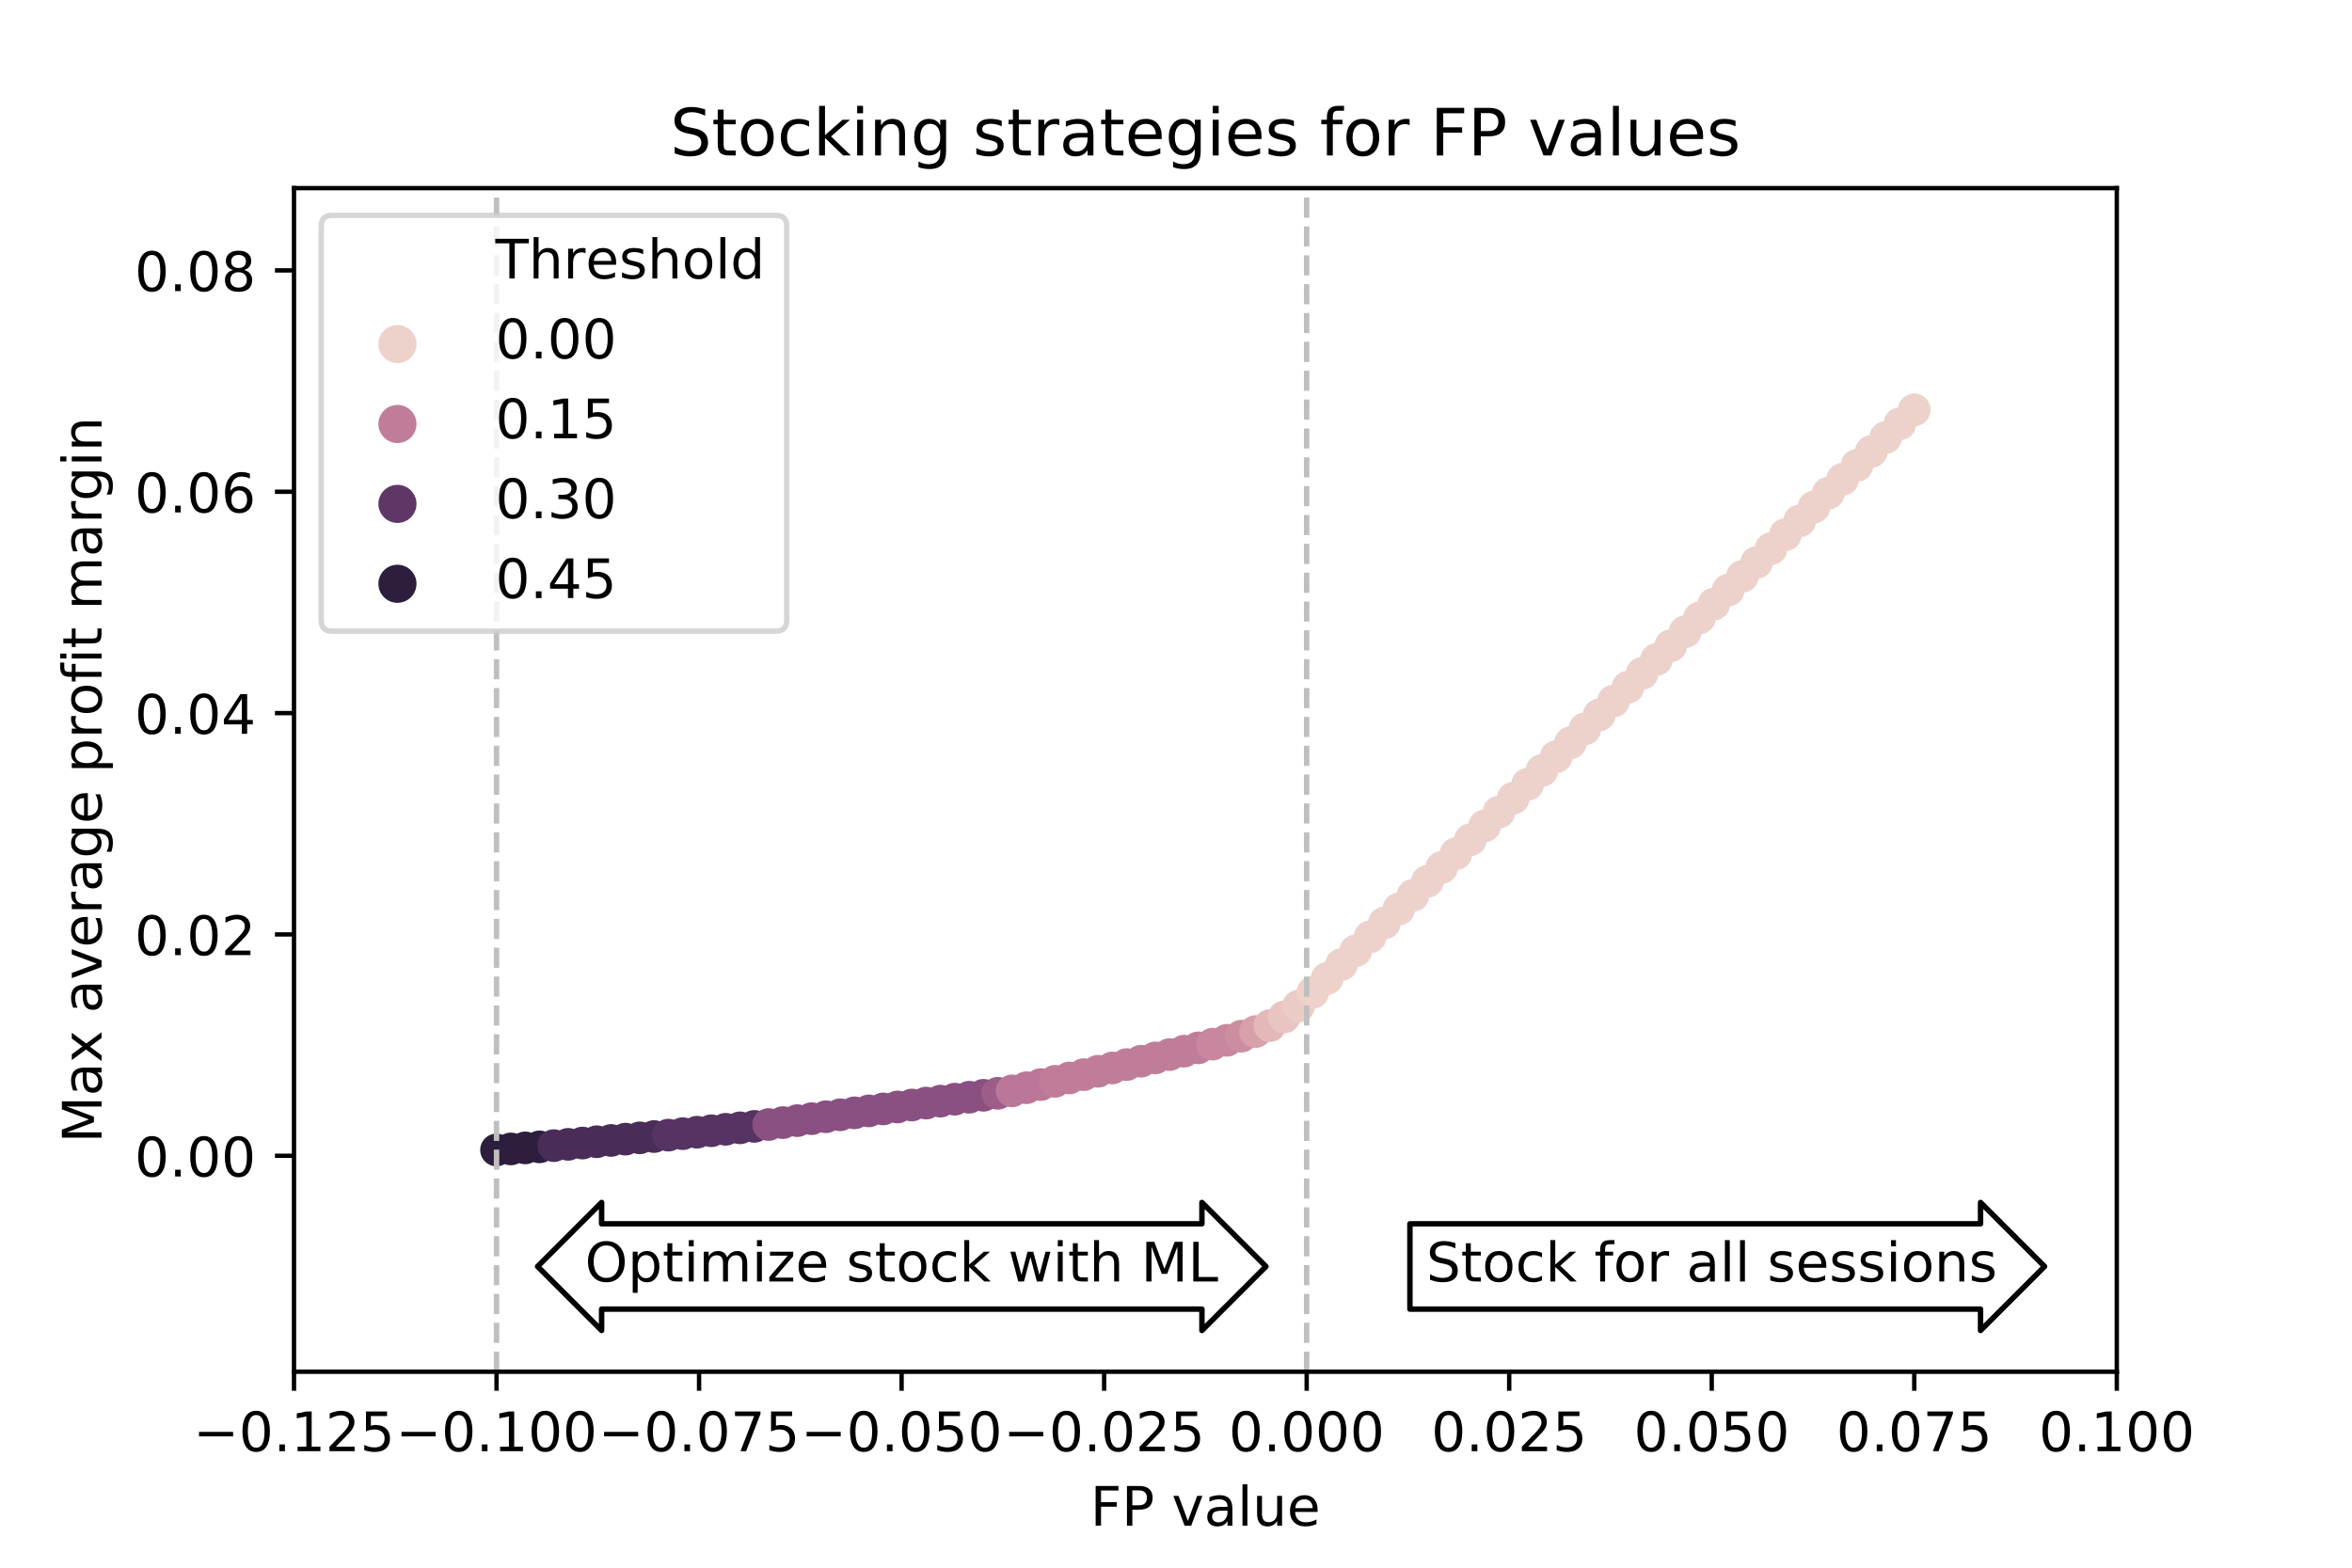 <?xml version="1.0" encoding="utf-8" standalone="no"?>
<!DOCTYPE svg PUBLIC "-//W3C//DTD SVG 1.1//EN"
  "http://www.w3.org/Graphics/SVG/1.1/DTD/svg11.dtd">
<!-- Created with matplotlib (https://matplotlib.org/) -->
<svg height="288pt" version="1.1" viewBox="0 0 432 288" width="432pt" xmlns="http://www.w3.org/2000/svg" xmlns:xlink="http://www.w3.org/1999/xlink">
 <defs>
  <style type="text/css">
*{stroke-linecap:butt;stroke-linejoin:round;}
  </style>
 </defs>
 <g id="figure_1">
  <g id="patch_1">
   <path d="M 0 288 
L 432 288 
L 432 0 
L 0 0 
z
" style="fill:#ffffff;"/>
  </g>
  <g id="axes_1">
   <g id="patch_2">
    <path d="M 54 252 
L 388.8 252 
L 388.8 34.56 
L 54 34.56 
z
" style="fill:#ffffff;"/>
   </g>
   <g id="PathCollection_1">
    <defs>
     <path d="M 0 3 
C 0.796 3 1.559 2.684 2.121 2.121 
C 2.684 1.559 3 0.796 3 0 
C 3 -0.796 2.684 -1.559 2.121 -2.121 
C 1.559 -2.684 0.796 -3 0 -3 
C -0.796 -3 -1.559 -2.684 -2.121 -2.121 
C -2.684 -1.559 -3 -0.796 -3 0 
C -3 0.796 -2.684 1.559 -2.121 2.121 
C -1.559 2.684 -0.796 3 0 3 
z
" id="C0_0_2d3b2d92b0"/>
    </defs>
    <g clip-path="url(#pfcf3cd045a)">
     <use style="fill:#2d1e3e;" x="91.2" xlink:href="#C0_0_2d3b2d92b0" y="211.259"/>
    </g>
    <g clip-path="url(#pfcf3cd045a)">
     <use style="fill:#2d1e3e;" x="93.83" xlink:href="#C0_0_2d3b2d92b0" y="211.07"/>
    </g>
    <g clip-path="url(#pfcf3cd045a)">
     <use style="fill:#2d1e3e;" x="96.461" xlink:href="#C0_0_2d3b2d92b0" y="210.88"/>
    </g>
    <g clip-path="url(#pfcf3cd045a)">
     <use style="fill:#2d1e3e;" x="99.091" xlink:href="#C0_0_2d3b2d92b0" y="210.691"/>
    </g>
    <g clip-path="url(#pfcf3cd045a)">
     <use style="fill:#492d58;" x="101.721" xlink:href="#C0_0_2d3b2d92b0" y="210.468"/>
    </g>
    <g clip-path="url(#pfcf3cd045a)">
     <use style="fill:#492d58;" x="104.352" xlink:href="#C0_0_2d3b2d92b0" y="210.229"/>
    </g>
    <g clip-path="url(#pfcf3cd045a)">
     <use style="fill:#492d58;" x="106.982" xlink:href="#C0_0_2d3b2d92b0" y="209.99"/>
    </g>
    <g clip-path="url(#pfcf3cd045a)">
     <use style="fill:#492d58;" x="109.612" xlink:href="#C0_0_2d3b2d92b0" y="209.751"/>
    </g>
    <g clip-path="url(#pfcf3cd045a)">
     <use style="fill:#492d58;" x="112.242" xlink:href="#C0_0_2d3b2d92b0" y="209.512"/>
    </g>
    <g clip-path="url(#pfcf3cd045a)">
     <use style="fill:#492d58;" x="114.873" xlink:href="#C0_0_2d3b2d92b0" y="209.273"/>
    </g>
    <g clip-path="url(#pfcf3cd045a)">
     <use style="fill:#492d58;" x="117.503" xlink:href="#C0_0_2d3b2d92b0" y="209.034"/>
    </g>
    <g clip-path="url(#pfcf3cd045a)">
     <use style="fill:#492d58;" x="120.133" xlink:href="#C0_0_2d3b2d92b0" y="208.795"/>
    </g>
    <g clip-path="url(#pfcf3cd045a)">
     <use style="fill:#563362;" x="122.764" xlink:href="#C0_0_2d3b2d92b0" y="208.536"/>
    </g>
    <g clip-path="url(#pfcf3cd045a)">
     <use style="fill:#563362;" x="125.394" xlink:href="#C0_0_2d3b2d92b0" y="208.268"/>
    </g>
    <g clip-path="url(#pfcf3cd045a)">
     <use style="fill:#563362;" x="128.024" xlink:href="#C0_0_2d3b2d92b0" y="208"/>
    </g>
    <g clip-path="url(#pfcf3cd045a)">
     <use style="fill:#563362;" x="130.655" xlink:href="#C0_0_2d3b2d92b0" y="207.732"/>
    </g>
    <g clip-path="url(#pfcf3cd045a)">
     <use style="fill:#563362;" x="133.285" xlink:href="#C0_0_2d3b2d92b0" y="207.463"/>
    </g>
    <g clip-path="url(#pfcf3cd045a)">
     <use style="fill:#563362;" x="135.915" xlink:href="#C0_0_2d3b2d92b0" y="207.195"/>
    </g>
    <g clip-path="url(#pfcf3cd045a)">
     <use style="fill:#563362;" x="138.545" xlink:href="#C0_0_2d3b2d92b0" y="206.927"/>
    </g>
    <g clip-path="url(#pfcf3cd045a)">
     <use style="fill:#8a5081;" x="141.176" xlink:href="#C0_0_2d3b2d92b0" y="206.591"/>
    </g>
    <g clip-path="url(#pfcf3cd045a)">
     <use style="fill:#8a5081;" x="143.806" xlink:href="#C0_0_2d3b2d92b0" y="206.232"/>
    </g>
    <g clip-path="url(#pfcf3cd045a)">
     <use style="fill:#8a5081;" x="146.436" xlink:href="#C0_0_2d3b2d92b0" y="205.874"/>
    </g>
    <g clip-path="url(#pfcf3cd045a)">
     <use style="fill:#8a5081;" x="149.067" xlink:href="#C0_0_2d3b2d92b0" y="205.515"/>
    </g>
    <g clip-path="url(#pfcf3cd045a)">
     <use style="fill:#8a5081;" x="151.697" xlink:href="#C0_0_2d3b2d92b0" y="205.157"/>
    </g>
    <g clip-path="url(#pfcf3cd045a)">
     <use style="fill:#8a5081;" x="154.327" xlink:href="#C0_0_2d3b2d92b0" y="204.798"/>
    </g>
    <g clip-path="url(#pfcf3cd045a)">
     <use style="fill:#8a5081;" x="156.958" xlink:href="#C0_0_2d3b2d92b0" y="204.44"/>
    </g>
    <g clip-path="url(#pfcf3cd045a)">
     <use style="fill:#8a5081;" x="159.588" xlink:href="#C0_0_2d3b2d92b0" y="204.081"/>
    </g>
    <g clip-path="url(#pfcf3cd045a)">
     <use style="fill:#8a5081;" x="162.218" xlink:href="#C0_0_2d3b2d92b0" y="203.723"/>
    </g>
    <g clip-path="url(#pfcf3cd045a)">
     <use style="fill:#8a5081;" x="164.848" xlink:href="#C0_0_2d3b2d92b0" y="203.364"/>
    </g>
    <g clip-path="url(#pfcf3cd045a)">
     <use style="fill:#8a5081;" x="167.479" xlink:href="#C0_0_2d3b2d92b0" y="203.006"/>
    </g>
    <g clip-path="url(#pfcf3cd045a)">
     <use style="fill:#8a5081;" x="170.109" xlink:href="#C0_0_2d3b2d92b0" y="202.647"/>
    </g>
    <g clip-path="url(#pfcf3cd045a)">
     <use style="fill:#8a5081;" x="172.739" xlink:href="#C0_0_2d3b2d92b0" y="202.289"/>
    </g>
    <g clip-path="url(#pfcf3cd045a)">
     <use style="fill:#8a5081;" x="175.37" xlink:href="#C0_0_2d3b2d92b0" y="201.93"/>
    </g>
    <g clip-path="url(#pfcf3cd045a)">
     <use style="fill:#8a5081;" x="178" xlink:href="#C0_0_2d3b2d92b0" y="201.572"/>
    </g>
    <g clip-path="url(#pfcf3cd045a)">
     <use style="fill:#8a5081;" x="180.63" xlink:href="#C0_0_2d3b2d92b0" y="201.213"/>
    </g>
    <g clip-path="url(#pfcf3cd045a)">
     <use style="fill:#9d5d89;" x="183.261" xlink:href="#C0_0_2d3b2d92b0" y="200.848"/>
    </g>
    <g clip-path="url(#pfcf3cd045a)">
     <use style="fill:#bb7797;" x="185.891" xlink:href="#C0_0_2d3b2d92b0" y="200.406"/>
    </g>
    <g clip-path="url(#pfcf3cd045a)">
     <use style="fill:#bb7797;" x="188.521" xlink:href="#C0_0_2d3b2d92b0" y="199.827"/>
    </g>
    <g clip-path="url(#pfcf3cd045a)">
     <use style="fill:#bb7797;" x="191.152" xlink:href="#C0_0_2d3b2d92b0" y="199.249"/>
    </g>
    <g clip-path="url(#pfcf3cd045a)">
     <use style="fill:#c07d99;" x="193.782" xlink:href="#C0_0_2d3b2d92b0" y="198.651"/>
    </g>
    <g clip-path="url(#pfcf3cd045a)">
     <use style="fill:#c07d99;" x="196.412" xlink:href="#C0_0_2d3b2d92b0" y="198.036"/>
    </g>
    <g clip-path="url(#pfcf3cd045a)">
     <use style="fill:#c07d99;" x="199.042" xlink:href="#C0_0_2d3b2d92b0" y="197.421"/>
    </g>
    <g clip-path="url(#pfcf3cd045a)">
     <use style="fill:#c07d99;" x="201.673" xlink:href="#C0_0_2d3b2d92b0" y="196.806"/>
    </g>
    <g clip-path="url(#pfcf3cd045a)">
     <use style="fill:#c07d99;" x="204.303" xlink:href="#C0_0_2d3b2d92b0" y="196.191"/>
    </g>
    <g clip-path="url(#pfcf3cd045a)">
     <use style="fill:#c07d99;" x="206.933" xlink:href="#C0_0_2d3b2d92b0" y="195.576"/>
    </g>
    <g clip-path="url(#pfcf3cd045a)">
     <use style="fill:#c07d99;" x="209.564" xlink:href="#C0_0_2d3b2d92b0" y="194.961"/>
    </g>
    <g clip-path="url(#pfcf3cd045a)">
     <use style="fill:#c07d99;" x="212.194" xlink:href="#C0_0_2d3b2d92b0" y="194.346"/>
    </g>
    <g clip-path="url(#pfcf3cd045a)">
     <use style="fill:#c07d99;" x="214.824" xlink:href="#C0_0_2d3b2d92b0" y="193.731"/>
    </g>
    <g clip-path="url(#pfcf3cd045a)">
     <use style="fill:#c07d99;" x="217.455" xlink:href="#C0_0_2d3b2d92b0" y="193.116"/>
    </g>
    <g clip-path="url(#pfcf3cd045a)">
     <use style="fill:#c07d99;" x="220.085" xlink:href="#C0_0_2d3b2d92b0" y="192.5"/>
    </g>
    <g clip-path="url(#pfcf3cd045a)">
     <use style="fill:#c8879e;" x="222.715" xlink:href="#C0_0_2d3b2d92b0" y="191.82"/>
    </g>
    <g clip-path="url(#pfcf3cd045a)">
     <use style="fill:#c8879e;" x="225.345" xlink:href="#C0_0_2d3b2d92b0" y="191.114"/>
    </g>
    <g clip-path="url(#pfcf3cd045a)">
     <use style="fill:#cc8da1;" x="227.976" xlink:href="#C0_0_2d3b2d92b0" y="190.366"/>
    </g>
    <g clip-path="url(#pfcf3cd045a)">
     <use style="fill:#d8a0aa;" x="230.606" xlink:href="#C0_0_2d3b2d92b0" y="189.514"/>
    </g>
    <g clip-path="url(#pfcf3cd045a)">
     <use style="fill:#e4b8b8;" x="233.236" xlink:href="#C0_0_2d3b2d92b0" y="188.421"/>
    </g>
    <g clip-path="url(#pfcf3cd045a)">
     <use style="fill:#e9c4c1;" x="235.867" xlink:href="#C0_0_2d3b2d92b0" y="186.831"/>
    </g>
    <g clip-path="url(#pfcf3cd045a)">
     <use style="fill:#ebcbc6;" x="238.497" xlink:href="#C0_0_2d3b2d92b0" y="184.838"/>
    </g>
    <g clip-path="url(#pfcf3cd045a)">
     <use style="fill:#edd1cb;" x="241.127" xlink:href="#C0_0_2d3b2d92b0" y="182.3"/>
    </g>
    <g clip-path="url(#pfcf3cd045a)">
     <use style="fill:#edd1cb;" x="243.758" xlink:href="#C0_0_2d3b2d92b0" y="179.752"/>
    </g>
    <g clip-path="url(#pfcf3cd045a)">
     <use style="fill:#edd1cb;" x="246.388" xlink:href="#C0_0_2d3b2d92b0" y="177.205"/>
    </g>
    <g clip-path="url(#pfcf3cd045a)">
     <use style="fill:#edd1cb;" x="249.018" xlink:href="#C0_0_2d3b2d92b0" y="174.657"/>
    </g>
    <g clip-path="url(#pfcf3cd045a)">
     <use style="fill:#edd1cb;" x="251.648" xlink:href="#C0_0_2d3b2d92b0" y="172.109"/>
    </g>
    <g clip-path="url(#pfcf3cd045a)">
     <use style="fill:#edd1cb;" x="254.279" xlink:href="#C0_0_2d3b2d92b0" y="169.562"/>
    </g>
    <g clip-path="url(#pfcf3cd045a)">
     <use style="fill:#edd1cb;" x="256.909" xlink:href="#C0_0_2d3b2d92b0" y="167.014"/>
    </g>
    <g clip-path="url(#pfcf3cd045a)">
     <use style="fill:#edd1cb;" x="259.539" xlink:href="#C0_0_2d3b2d92b0" y="164.467"/>
    </g>
    <g clip-path="url(#pfcf3cd045a)">
     <use style="fill:#edd1cb;" x="262.17" xlink:href="#C0_0_2d3b2d92b0" y="161.919"/>
    </g>
    <g clip-path="url(#pfcf3cd045a)">
     <use style="fill:#edd1cb;" x="264.8" xlink:href="#C0_0_2d3b2d92b0" y="159.371"/>
    </g>
    <g clip-path="url(#pfcf3cd045a)">
     <use style="fill:#edd1cb;" x="267.43" xlink:href="#C0_0_2d3b2d92b0" y="156.824"/>
    </g>
    <g clip-path="url(#pfcf3cd045a)">
     <use style="fill:#edd1cb;" x="270.061" xlink:href="#C0_0_2d3b2d92b0" y="154.276"/>
    </g>
    <g clip-path="url(#pfcf3cd045a)">
     <use style="fill:#edd1cb;" x="272.691" xlink:href="#C0_0_2d3b2d92b0" y="151.729"/>
    </g>
    <g clip-path="url(#pfcf3cd045a)">
     <use style="fill:#edd1cb;" x="275.321" xlink:href="#C0_0_2d3b2d92b0" y="149.181"/>
    </g>
    <g clip-path="url(#pfcf3cd045a)">
     <use style="fill:#edd1cb;" x="277.952" xlink:href="#C0_0_2d3b2d92b0" y="146.633"/>
    </g>
    <g clip-path="url(#pfcf3cd045a)">
     <use style="fill:#edd1cb;" x="280.582" xlink:href="#C0_0_2d3b2d92b0" y="144.086"/>
    </g>
    <g clip-path="url(#pfcf3cd045a)">
     <use style="fill:#edd1cb;" x="283.212" xlink:href="#C0_0_2d3b2d92b0" y="141.538"/>
    </g>
    <g clip-path="url(#pfcf3cd045a)">
     <use style="fill:#edd1cb;" x="285.842" xlink:href="#C0_0_2d3b2d92b0" y="138.991"/>
    </g>
    <g clip-path="url(#pfcf3cd045a)">
     <use style="fill:#edd1cb;" x="288.473" xlink:href="#C0_0_2d3b2d92b0" y="136.443"/>
    </g>
    <g clip-path="url(#pfcf3cd045a)">
     <use style="fill:#edd1cb;" x="291.103" xlink:href="#C0_0_2d3b2d92b0" y="133.895"/>
    </g>
    <g clip-path="url(#pfcf3cd045a)">
     <use style="fill:#edd1cb;" x="293.733" xlink:href="#C0_0_2d3b2d92b0" y="131.348"/>
    </g>
    <g clip-path="url(#pfcf3cd045a)">
     <use style="fill:#edd1cb;" x="296.364" xlink:href="#C0_0_2d3b2d92b0" y="128.8"/>
    </g>
    <g clip-path="url(#pfcf3cd045a)">
     <use style="fill:#edd1cb;" x="298.994" xlink:href="#C0_0_2d3b2d92b0" y="126.253"/>
    </g>
    <g clip-path="url(#pfcf3cd045a)">
     <use style="fill:#edd1cb;" x="301.624" xlink:href="#C0_0_2d3b2d92b0" y="123.705"/>
    </g>
    <g clip-path="url(#pfcf3cd045a)">
     <use style="fill:#edd1cb;" x="304.255" xlink:href="#C0_0_2d3b2d92b0" y="121.157"/>
    </g>
    <g clip-path="url(#pfcf3cd045a)">
     <use style="fill:#edd1cb;" x="306.885" xlink:href="#C0_0_2d3b2d92b0" y="118.61"/>
    </g>
    <g clip-path="url(#pfcf3cd045a)">
     <use style="fill:#edd1cb;" x="309.515" xlink:href="#C0_0_2d3b2d92b0" y="116.062"/>
    </g>
    <g clip-path="url(#pfcf3cd045a)">
     <use style="fill:#edd1cb;" x="312.145" xlink:href="#C0_0_2d3b2d92b0" y="113.515"/>
    </g>
    <g clip-path="url(#pfcf3cd045a)">
     <use style="fill:#edd1cb;" x="314.776" xlink:href="#C0_0_2d3b2d92b0" y="110.967"/>
    </g>
    <g clip-path="url(#pfcf3cd045a)">
     <use style="fill:#edd1cb;" x="317.406" xlink:href="#C0_0_2d3b2d92b0" y="108.419"/>
    </g>
    <g clip-path="url(#pfcf3cd045a)">
     <use style="fill:#edd1cb;" x="320.036" xlink:href="#C0_0_2d3b2d92b0" y="105.872"/>
    </g>
    <g clip-path="url(#pfcf3cd045a)">
     <use style="fill:#edd1cb;" x="322.667" xlink:href="#C0_0_2d3b2d92b0" y="103.324"/>
    </g>
    <g clip-path="url(#pfcf3cd045a)">
     <use style="fill:#edd1cb;" x="325.297" xlink:href="#C0_0_2d3b2d92b0" y="100.777"/>
    </g>
    <g clip-path="url(#pfcf3cd045a)">
     <use style="fill:#edd1cb;" x="327.927" xlink:href="#C0_0_2d3b2d92b0" y="98.229"/>
    </g>
    <g clip-path="url(#pfcf3cd045a)">
     <use style="fill:#edd1cb;" x="330.558" xlink:href="#C0_0_2d3b2d92b0" y="95.681"/>
    </g>
    <g clip-path="url(#pfcf3cd045a)">
     <use style="fill:#edd1cb;" x="333.188" xlink:href="#C0_0_2d3b2d92b0" y="93.134"/>
    </g>
    <g clip-path="url(#pfcf3cd045a)">
     <use style="fill:#edd1cb;" x="335.818" xlink:href="#C0_0_2d3b2d92b0" y="90.586"/>
    </g>
    <g clip-path="url(#pfcf3cd045a)">
     <use style="fill:#edd1cb;" x="338.448" xlink:href="#C0_0_2d3b2d92b0" y="88.039"/>
    </g>
    <g clip-path="url(#pfcf3cd045a)">
     <use style="fill:#edd1cb;" x="341.079" xlink:href="#C0_0_2d3b2d92b0" y="85.491"/>
    </g>
    <g clip-path="url(#pfcf3cd045a)">
     <use style="fill:#edd1cb;" x="343.709" xlink:href="#C0_0_2d3b2d92b0" y="82.943"/>
    </g>
    <g clip-path="url(#pfcf3cd045a)">
     <use style="fill:#edd1cb;" x="346.339" xlink:href="#C0_0_2d3b2d92b0" y="80.396"/>
    </g>
    <g clip-path="url(#pfcf3cd045a)">
     <use style="fill:#edd1cb;" x="348.97" xlink:href="#C0_0_2d3b2d92b0" y="77.848"/>
    </g>
    <g clip-path="url(#pfcf3cd045a)">
     <use style="fill:#edd1cb;" x="351.6" xlink:href="#C0_0_2d3b2d92b0" y="75.301"/>
    </g>
   </g>
   <g id="PathCollection_2"/>
   <g id="PathCollection_3"/>
   <g id="PathCollection_4"/>
   <g id="PathCollection_5"/>
   <g id="PathCollection_6"/>
   <g id="matplotlib.axis_1">
    <g id="xtick_1">
     <g id="line2d_1">
      <defs>
       <path d="M 0 0 
L 0 3.5 
" id="mcb62a8e5e7" style="stroke:#000000;stroke-width:0.8;"/>
      </defs>
      <g>
       <use style="stroke:#000000;stroke-width:0.8;" x="54" xlink:href="#mcb62a8e5e7" y="252"/>
      </g>
     </g>
     <g id="text_1">
      <!-- −0.125 -->
      <defs>
       <path d="M 10.594 35.5 
L 73.188 35.5 
L 73.188 27.203 
L 10.594 27.203 
z
" id="DejaVuSans-8722"/>
       <path d="M 31.781 66.406 
Q 24.172 66.406 20.328 58.906 
Q 16.5 51.422 16.5 36.375 
Q 16.5 21.391 20.328 13.891 
Q 24.172 6.391 31.781 6.391 
Q 39.453 6.391 43.281 13.891 
Q 47.125 21.391 47.125 36.375 
Q 47.125 51.422 43.281 58.906 
Q 39.453 66.406 31.781 66.406 
z
M 31.781 74.219 
Q 44.047 74.219 50.516 64.516 
Q 56.984 54.828 56.984 36.375 
Q 56.984 17.969 50.516 8.266 
Q 44.047 -1.422 31.781 -1.422 
Q 19.531 -1.422 13.062 8.266 
Q 6.594 17.969 6.594 36.375 
Q 6.594 54.828 13.062 64.516 
Q 19.531 74.219 31.781 74.219 
z
" id="DejaVuSans-48"/>
       <path d="M 10.688 12.406 
L 21 12.406 
L 21 0 
L 10.688 0 
z
" id="DejaVuSans-46"/>
       <path d="M 12.406 8.297 
L 28.516 8.297 
L 28.516 63.922 
L 10.984 60.406 
L 10.984 69.391 
L 28.422 72.906 
L 38.281 72.906 
L 38.281 8.297 
L 54.391 8.297 
L 54.391 0 
L 12.406 0 
z
" id="DejaVuSans-49"/>
       <path d="M 19.188 8.297 
L 53.609 8.297 
L 53.609 0 
L 7.328 0 
L 7.328 8.297 
Q 12.938 14.109 22.625 23.891 
Q 32.328 33.688 34.812 36.531 
Q 39.547 41.844 41.422 45.531 
Q 43.312 49.219 43.312 52.781 
Q 43.312 58.594 39.234 62.25 
Q 35.156 65.922 28.609 65.922 
Q 23.969 65.922 18.812 64.312 
Q 13.672 62.703 7.812 59.422 
L 7.812 69.391 
Q 13.766 71.781 18.938 73 
Q 24.125 74.219 28.422 74.219 
Q 39.75 74.219 46.484 68.547 
Q 53.219 62.891 53.219 53.422 
Q 53.219 48.922 51.531 44.891 
Q 49.859 40.875 45.406 35.406 
Q 44.188 33.984 37.641 27.219 
Q 31.109 20.453 19.188 8.297 
z
" id="DejaVuSans-50"/>
       <path d="M 10.797 72.906 
L 49.516 72.906 
L 49.516 64.594 
L 19.828 64.594 
L 19.828 46.734 
Q 21.969 47.469 24.109 47.828 
Q 26.266 48.188 28.422 48.188 
Q 40.625 48.188 47.75 41.5 
Q 54.891 34.812 54.891 23.391 
Q 54.891 11.625 47.562 5.094 
Q 40.234 -1.422 26.906 -1.422 
Q 22.312 -1.422 17.547 -0.641 
Q 12.797 0.141 7.719 1.703 
L 7.719 11.625 
Q 12.109 9.234 16.797 8.062 
Q 21.484 6.891 26.703 6.891 
Q 35.156 6.891 40.078 11.328 
Q 45.016 15.766 45.016 23.391 
Q 45.016 31 40.078 35.438 
Q 35.156 39.891 26.703 39.891 
Q 22.75 39.891 18.812 39.016 
Q 14.891 38.141 10.797 36.281 
z
" id="DejaVuSans-53"/>
      </defs>
      <g transform="translate(35.496 266.598)scale(0.1 -0.1)">
       <use xlink:href="#DejaVuSans-8722"/>
       <use x="83.789" xlink:href="#DejaVuSans-48"/>
       <use x="147.412" xlink:href="#DejaVuSans-46"/>
       <use x="179.199" xlink:href="#DejaVuSans-49"/>
       <use x="242.822" xlink:href="#DejaVuSans-50"/>
       <use x="306.445" xlink:href="#DejaVuSans-53"/>
      </g>
     </g>
    </g>
    <g id="xtick_2">
     <g id="line2d_2">
      <g>
       <use style="stroke:#000000;stroke-width:0.8;" x="91.2" xlink:href="#mcb62a8e5e7" y="252"/>
      </g>
     </g>
     <g id="text_2">
      <!-- −0.100 -->
      <g transform="translate(72.696 266.598)scale(0.1 -0.1)">
       <use xlink:href="#DejaVuSans-8722"/>
       <use x="83.789" xlink:href="#DejaVuSans-48"/>
       <use x="147.412" xlink:href="#DejaVuSans-46"/>
       <use x="179.199" xlink:href="#DejaVuSans-49"/>
       <use x="242.822" xlink:href="#DejaVuSans-48"/>
       <use x="306.445" xlink:href="#DejaVuSans-48"/>
      </g>
     </g>
    </g>
    <g id="xtick_3">
     <g id="line2d_3">
      <g>
       <use style="stroke:#000000;stroke-width:0.8;" x="128.4" xlink:href="#mcb62a8e5e7" y="252"/>
      </g>
     </g>
     <g id="text_3">
      <!-- −0.075 -->
      <defs>
       <path d="M 8.203 72.906 
L 55.078 72.906 
L 55.078 68.703 
L 28.609 0 
L 18.312 0 
L 43.219 64.594 
L 8.203 64.594 
z
" id="DejaVuSans-55"/>
      </defs>
      <g transform="translate(109.896 266.598)scale(0.1 -0.1)">
       <use xlink:href="#DejaVuSans-8722"/>
       <use x="83.789" xlink:href="#DejaVuSans-48"/>
       <use x="147.412" xlink:href="#DejaVuSans-46"/>
       <use x="179.199" xlink:href="#DejaVuSans-48"/>
       <use x="242.822" xlink:href="#DejaVuSans-55"/>
       <use x="306.445" xlink:href="#DejaVuSans-53"/>
      </g>
     </g>
    </g>
    <g id="xtick_4">
     <g id="line2d_4">
      <g>
       <use style="stroke:#000000;stroke-width:0.8;" x="165.6" xlink:href="#mcb62a8e5e7" y="252"/>
      </g>
     </g>
     <g id="text_4">
      <!-- −0.050 -->
      <g transform="translate(147.096 266.598)scale(0.1 -0.1)">
       <use xlink:href="#DejaVuSans-8722"/>
       <use x="83.789" xlink:href="#DejaVuSans-48"/>
       <use x="147.412" xlink:href="#DejaVuSans-46"/>
       <use x="179.199" xlink:href="#DejaVuSans-48"/>
       <use x="242.822" xlink:href="#DejaVuSans-53"/>
       <use x="306.445" xlink:href="#DejaVuSans-48"/>
      </g>
     </g>
    </g>
    <g id="xtick_5">
     <g id="line2d_5">
      <g>
       <use style="stroke:#000000;stroke-width:0.8;" x="202.8" xlink:href="#mcb62a8e5e7" y="252"/>
      </g>
     </g>
     <g id="text_5">
      <!-- −0.025 -->
      <g transform="translate(184.296 266.598)scale(0.1 -0.1)">
       <use xlink:href="#DejaVuSans-8722"/>
       <use x="83.789" xlink:href="#DejaVuSans-48"/>
       <use x="147.412" xlink:href="#DejaVuSans-46"/>
       <use x="179.199" xlink:href="#DejaVuSans-48"/>
       <use x="242.822" xlink:href="#DejaVuSans-50"/>
       <use x="306.445" xlink:href="#DejaVuSans-53"/>
      </g>
     </g>
    </g>
    <g id="xtick_6">
     <g id="line2d_6">
      <g>
       <use style="stroke:#000000;stroke-width:0.8;" x="240" xlink:href="#mcb62a8e5e7" y="252"/>
      </g>
     </g>
     <g id="text_6">
      <!-- 0.000 -->
      <g transform="translate(225.686 266.598)scale(0.1 -0.1)">
       <use xlink:href="#DejaVuSans-48"/>
       <use x="63.623" xlink:href="#DejaVuSans-46"/>
       <use x="95.41" xlink:href="#DejaVuSans-48"/>
       <use x="159.033" xlink:href="#DejaVuSans-48"/>
       <use x="222.656" xlink:href="#DejaVuSans-48"/>
      </g>
     </g>
    </g>
    <g id="xtick_7">
     <g id="line2d_7">
      <g>
       <use style="stroke:#000000;stroke-width:0.8;" x="277.2" xlink:href="#mcb62a8e5e7" y="252"/>
      </g>
     </g>
     <g id="text_7">
      <!-- 0.025 -->
      <g transform="translate(262.886 266.598)scale(0.1 -0.1)">
       <use xlink:href="#DejaVuSans-48"/>
       <use x="63.623" xlink:href="#DejaVuSans-46"/>
       <use x="95.41" xlink:href="#DejaVuSans-48"/>
       <use x="159.033" xlink:href="#DejaVuSans-50"/>
       <use x="222.656" xlink:href="#DejaVuSans-53"/>
      </g>
     </g>
    </g>
    <g id="xtick_8">
     <g id="line2d_8">
      <g>
       <use style="stroke:#000000;stroke-width:0.8;" x="314.4" xlink:href="#mcb62a8e5e7" y="252"/>
      </g>
     </g>
     <g id="text_8">
      <!-- 0.050 -->
      <g transform="translate(300.086 266.598)scale(0.1 -0.1)">
       <use xlink:href="#DejaVuSans-48"/>
       <use x="63.623" xlink:href="#DejaVuSans-46"/>
       <use x="95.41" xlink:href="#DejaVuSans-48"/>
       <use x="159.033" xlink:href="#DejaVuSans-53"/>
       <use x="222.656" xlink:href="#DejaVuSans-48"/>
      </g>
     </g>
    </g>
    <g id="xtick_9">
     <g id="line2d_9">
      <g>
       <use style="stroke:#000000;stroke-width:0.8;" x="351.6" xlink:href="#mcb62a8e5e7" y="252"/>
      </g>
     </g>
     <g id="text_9">
      <!-- 0.075 -->
      <g transform="translate(337.286 266.598)scale(0.1 -0.1)">
       <use xlink:href="#DejaVuSans-48"/>
       <use x="63.623" xlink:href="#DejaVuSans-46"/>
       <use x="95.41" xlink:href="#DejaVuSans-48"/>
       <use x="159.033" xlink:href="#DejaVuSans-55"/>
       <use x="222.656" xlink:href="#DejaVuSans-53"/>
      </g>
     </g>
    </g>
    <g id="xtick_10">
     <g id="line2d_10">
      <g>
       <use style="stroke:#000000;stroke-width:0.8;" x="388.8" xlink:href="#mcb62a8e5e7" y="252"/>
      </g>
     </g>
     <g id="text_10">
      <!-- 0.100 -->
      <g transform="translate(374.486 266.598)scale(0.1 -0.1)">
       <use xlink:href="#DejaVuSans-48"/>
       <use x="63.623" xlink:href="#DejaVuSans-46"/>
       <use x="95.41" xlink:href="#DejaVuSans-49"/>
       <use x="159.033" xlink:href="#DejaVuSans-48"/>
       <use x="222.656" xlink:href="#DejaVuSans-48"/>
      </g>
     </g>
    </g>
    <g id="text_11">
     <!-- FP value -->
     <defs>
      <path d="M 9.812 72.906 
L 51.703 72.906 
L 51.703 64.594 
L 19.672 64.594 
L 19.672 43.109 
L 48.578 43.109 
L 48.578 34.812 
L 19.672 34.812 
L 19.672 0 
L 9.812 0 
z
" id="DejaVuSans-70"/>
      <path d="M 19.672 64.797 
L 19.672 37.406 
L 32.078 37.406 
Q 38.969 37.406 42.719 40.969 
Q 46.484 44.531 46.484 51.125 
Q 46.484 57.672 42.719 61.234 
Q 38.969 64.797 32.078 64.797 
z
M 9.812 72.906 
L 32.078 72.906 
Q 44.344 72.906 50.609 67.359 
Q 56.891 61.812 56.891 51.125 
Q 56.891 40.328 50.609 34.812 
Q 44.344 29.297 32.078 29.297 
L 19.672 29.297 
L 19.672 0 
L 9.812 0 
z
" id="DejaVuSans-80"/>
      <path id="DejaVuSans-32"/>
      <path d="M 2.984 54.688 
L 12.5 54.688 
L 29.594 8.797 
L 46.688 54.688 
L 56.203 54.688 
L 35.688 0 
L 23.484 0 
z
" id="DejaVuSans-118"/>
      <path d="M 34.281 27.484 
Q 23.391 27.484 19.188 25 
Q 14.984 22.516 14.984 16.5 
Q 14.984 11.719 18.141 8.906 
Q 21.297 6.109 26.703 6.109 
Q 34.188 6.109 38.703 11.406 
Q 43.219 16.703 43.219 25.484 
L 43.219 27.484 
z
M 52.203 31.203 
L 52.203 0 
L 43.219 0 
L 43.219 8.297 
Q 40.141 3.328 35.547 0.953 
Q 30.953 -1.422 24.312 -1.422 
Q 15.922 -1.422 10.953 3.297 
Q 6 8.016 6 15.922 
Q 6 25.141 12.172 29.828 
Q 18.359 34.516 30.609 34.516 
L 43.219 34.516 
L 43.219 35.406 
Q 43.219 41.609 39.141 45 
Q 35.062 48.391 27.688 48.391 
Q 23 48.391 18.547 47.266 
Q 14.109 46.141 10.016 43.891 
L 10.016 52.203 
Q 14.938 54.109 19.578 55.047 
Q 24.219 56 28.609 56 
Q 40.484 56 46.344 49.844 
Q 52.203 43.703 52.203 31.203 
z
" id="DejaVuSans-97"/>
      <path d="M 9.422 75.984 
L 18.406 75.984 
L 18.406 0 
L 9.422 0 
z
" id="DejaVuSans-108"/>
      <path d="M 8.5 21.578 
L 8.5 54.688 
L 17.484 54.688 
L 17.484 21.922 
Q 17.484 14.156 20.5 10.266 
Q 23.531 6.391 29.594 6.391 
Q 36.859 6.391 41.078 11.031 
Q 45.312 15.672 45.312 23.688 
L 45.312 54.688 
L 54.297 54.688 
L 54.297 0 
L 45.312 0 
L 45.312 8.406 
Q 42.047 3.422 37.719 1 
Q 33.406 -1.422 27.688 -1.422 
Q 18.266 -1.422 13.375 4.438 
Q 8.5 10.297 8.5 21.578 
z
M 31.109 56 
z
" id="DejaVuSans-117"/>
      <path d="M 56.203 29.594 
L 56.203 25.203 
L 14.891 25.203 
Q 15.484 15.922 20.484 11.062 
Q 25.484 6.203 34.422 6.203 
Q 39.594 6.203 44.453 7.469 
Q 49.312 8.734 54.109 11.281 
L 54.109 2.781 
Q 49.266 0.734 44.188 -0.344 
Q 39.109 -1.422 33.891 -1.422 
Q 20.797 -1.422 13.156 6.188 
Q 5.516 13.812 5.516 26.812 
Q 5.516 40.234 12.766 48.109 
Q 20.016 56 32.328 56 
Q 43.359 56 49.781 48.891 
Q 56.203 41.797 56.203 29.594 
z
M 47.219 32.234 
Q 47.125 39.594 43.094 43.984 
Q 39.062 48.391 32.422 48.391 
Q 24.906 48.391 20.391 44.141 
Q 15.875 39.891 15.188 32.172 
z
" id="DejaVuSans-101"/>
     </defs>
     <g transform="translate(200.262 280.277)scale(0.1 -0.1)">
      <use xlink:href="#DejaVuSans-70"/>
      <use x="57.52" xlink:href="#DejaVuSans-80"/>
      <use x="117.822" xlink:href="#DejaVuSans-32"/>
      <use x="149.609" xlink:href="#DejaVuSans-118"/>
      <use x="208.789" xlink:href="#DejaVuSans-97"/>
      <use x="270.068" xlink:href="#DejaVuSans-108"/>
      <use x="297.852" xlink:href="#DejaVuSans-117"/>
      <use x="361.23" xlink:href="#DejaVuSans-101"/>
     </g>
    </g>
   </g>
   <g id="matplotlib.axis_2">
    <g id="ytick_1">
     <g id="line2d_11">
      <defs>
       <path d="M 0 0 
L -3.5 0 
" id="m701fa3e814" style="stroke:#000000;stroke-width:0.8;"/>
      </defs>
      <g>
       <use style="stroke:#000000;stroke-width:0.8;" x="54" xlink:href="#m701fa3e814" y="212.331"/>
      </g>
     </g>
     <g id="text_12">
      <!-- 0.00 -->
      <g transform="translate(24.734 216.13)scale(0.1 -0.1)">
       <use xlink:href="#DejaVuSans-48"/>
       <use x="63.623" xlink:href="#DejaVuSans-46"/>
       <use x="95.41" xlink:href="#DejaVuSans-48"/>
       <use x="159.033" xlink:href="#DejaVuSans-48"/>
      </g>
     </g>
    </g>
    <g id="ytick_2">
     <g id="line2d_12">
      <g>
       <use style="stroke:#000000;stroke-width:0.8;" x="54" xlink:href="#m701fa3e814" y="171.667"/>
      </g>
     </g>
     <g id="text_13">
      <!-- 0.02 -->
      <g transform="translate(24.734 175.466)scale(0.1 -0.1)">
       <use xlink:href="#DejaVuSans-48"/>
       <use x="63.623" xlink:href="#DejaVuSans-46"/>
       <use x="95.41" xlink:href="#DejaVuSans-48"/>
       <use x="159.033" xlink:href="#DejaVuSans-50"/>
      </g>
     </g>
    </g>
    <g id="ytick_3">
     <g id="line2d_13">
      <g>
       <use style="stroke:#000000;stroke-width:0.8;" x="54" xlink:href="#m701fa3e814" y="131.003"/>
      </g>
     </g>
     <g id="text_14">
      <!-- 0.04 -->
      <defs>
       <path d="M 37.797 64.312 
L 12.891 25.391 
L 37.797 25.391 
z
M 35.203 72.906 
L 47.609 72.906 
L 47.609 25.391 
L 58.016 25.391 
L 58.016 17.188 
L 47.609 17.188 
L 47.609 0 
L 37.797 0 
L 37.797 17.188 
L 4.891 17.188 
L 4.891 26.703 
z
" id="DejaVuSans-52"/>
      </defs>
      <g transform="translate(24.734 134.803)scale(0.1 -0.1)">
       <use xlink:href="#DejaVuSans-48"/>
       <use x="63.623" xlink:href="#DejaVuSans-46"/>
       <use x="95.41" xlink:href="#DejaVuSans-48"/>
       <use x="159.033" xlink:href="#DejaVuSans-52"/>
      </g>
     </g>
    </g>
    <g id="ytick_4">
     <g id="line2d_14">
      <g>
       <use style="stroke:#000000;stroke-width:0.8;" x="54" xlink:href="#m701fa3e814" y="90.339"/>
      </g>
     </g>
     <g id="text_15">
      <!-- 0.06 -->
      <defs>
       <path d="M 33.016 40.375 
Q 26.375 40.375 22.484 35.828 
Q 18.609 31.297 18.609 23.391 
Q 18.609 15.531 22.484 10.953 
Q 26.375 6.391 33.016 6.391 
Q 39.656 6.391 43.531 10.953 
Q 47.406 15.531 47.406 23.391 
Q 47.406 31.297 43.531 35.828 
Q 39.656 40.375 33.016 40.375 
z
M 52.594 71.297 
L 52.594 62.312 
Q 48.875 64.062 45.094 64.984 
Q 41.312 65.922 37.594 65.922 
Q 27.828 65.922 22.672 59.328 
Q 17.531 52.734 16.797 39.406 
Q 19.672 43.656 24.016 45.922 
Q 28.375 48.188 33.594 48.188 
Q 44.578 48.188 50.953 41.516 
Q 57.328 34.859 57.328 23.391 
Q 57.328 12.156 50.688 5.359 
Q 44.047 -1.422 33.016 -1.422 
Q 20.359 -1.422 13.672 8.266 
Q 6.984 17.969 6.984 36.375 
Q 6.984 53.656 15.188 63.938 
Q 23.391 74.219 37.203 74.219 
Q 40.922 74.219 44.703 73.484 
Q 48.484 72.75 52.594 71.297 
z
" id="DejaVuSans-54"/>
      </defs>
      <g transform="translate(24.734 94.139)scale(0.1 -0.1)">
       <use xlink:href="#DejaVuSans-48"/>
       <use x="63.623" xlink:href="#DejaVuSans-46"/>
       <use x="95.41" xlink:href="#DejaVuSans-48"/>
       <use x="159.033" xlink:href="#DejaVuSans-54"/>
      </g>
     </g>
    </g>
    <g id="ytick_5">
     <g id="line2d_15">
      <g>
       <use style="stroke:#000000;stroke-width:0.8;" x="54" xlink:href="#m701fa3e814" y="49.675"/>
      </g>
     </g>
     <g id="text_16">
      <!-- 0.08 -->
      <defs>
       <path d="M 31.781 34.625 
Q 24.75 34.625 20.719 30.859 
Q 16.703 27.094 16.703 20.516 
Q 16.703 13.922 20.719 10.156 
Q 24.75 6.391 31.781 6.391 
Q 38.812 6.391 42.859 10.172 
Q 46.922 13.969 46.922 20.516 
Q 46.922 27.094 42.891 30.859 
Q 38.875 34.625 31.781 34.625 
z
M 21.922 38.812 
Q 15.578 40.375 12.031 44.719 
Q 8.5 49.078 8.5 55.328 
Q 8.5 64.062 14.719 69.141 
Q 20.953 74.219 31.781 74.219 
Q 42.672 74.219 48.875 69.141 
Q 55.078 64.062 55.078 55.328 
Q 55.078 49.078 51.531 44.719 
Q 48 40.375 41.703 38.812 
Q 48.828 37.156 52.797 32.312 
Q 56.781 27.484 56.781 20.516 
Q 56.781 9.906 50.312 4.234 
Q 43.844 -1.422 31.781 -1.422 
Q 19.734 -1.422 13.25 4.234 
Q 6.781 9.906 6.781 20.516 
Q 6.781 27.484 10.781 32.312 
Q 14.797 37.156 21.922 38.812 
z
M 18.312 54.391 
Q 18.312 48.734 21.844 45.562 
Q 25.391 42.391 31.781 42.391 
Q 38.141 42.391 41.719 45.562 
Q 45.312 48.734 45.312 54.391 
Q 45.312 60.062 41.719 63.234 
Q 38.141 66.406 31.781 66.406 
Q 25.391 66.406 21.844 63.234 
Q 18.312 60.062 18.312 54.391 
z
" id="DejaVuSans-56"/>
      </defs>
      <g transform="translate(24.734 53.475)scale(0.1 -0.1)">
       <use xlink:href="#DejaVuSans-48"/>
       <use x="63.623" xlink:href="#DejaVuSans-46"/>
       <use x="95.41" xlink:href="#DejaVuSans-48"/>
       <use x="159.033" xlink:href="#DejaVuSans-56"/>
      </g>
     </g>
    </g>
    <g id="text_17">
     <!-- Max average profit margin -->
     <defs>
      <path d="M 9.812 72.906 
L 24.516 72.906 
L 43.109 23.297 
L 61.812 72.906 
L 76.516 72.906 
L 76.516 0 
L 66.891 0 
L 66.891 64.016 
L 48.094 14.016 
L 38.188 14.016 
L 19.391 64.016 
L 19.391 0 
L 9.812 0 
z
" id="DejaVuSans-77"/>
      <path d="M 54.891 54.688 
L 35.109 28.078 
L 55.906 0 
L 45.312 0 
L 29.391 21.484 
L 13.484 0 
L 2.875 0 
L 24.125 28.609 
L 4.688 54.688 
L 15.281 54.688 
L 29.781 35.203 
L 44.281 54.688 
z
" id="DejaVuSans-120"/>
      <path d="M 41.109 46.297 
Q 39.594 47.172 37.812 47.578 
Q 36.031 48 33.891 48 
Q 26.266 48 22.188 43.047 
Q 18.109 38.094 18.109 28.812 
L 18.109 0 
L 9.078 0 
L 9.078 54.688 
L 18.109 54.688 
L 18.109 46.188 
Q 20.953 51.172 25.484 53.578 
Q 30.031 56 36.531 56 
Q 37.453 56 38.578 55.875 
Q 39.703 55.766 41.062 55.516 
z
" id="DejaVuSans-114"/>
      <path d="M 45.406 27.984 
Q 45.406 37.75 41.375 43.109 
Q 37.359 48.484 30.078 48.484 
Q 22.859 48.484 18.828 43.109 
Q 14.797 37.75 14.797 27.984 
Q 14.797 18.266 18.828 12.891 
Q 22.859 7.516 30.078 7.516 
Q 37.359 7.516 41.375 12.891 
Q 45.406 18.266 45.406 27.984 
z
M 54.391 6.781 
Q 54.391 -7.172 48.188 -13.984 
Q 42 -20.797 29.203 -20.797 
Q 24.469 -20.797 20.266 -20.094 
Q 16.062 -19.391 12.109 -17.922 
L 12.109 -9.188 
Q 16.062 -11.328 19.922 -12.344 
Q 23.781 -13.375 27.781 -13.375 
Q 36.625 -13.375 41.016 -8.766 
Q 45.406 -4.156 45.406 5.172 
L 45.406 9.625 
Q 42.625 4.781 38.281 2.391 
Q 33.938 0 27.875 0 
Q 17.828 0 11.672 7.656 
Q 5.516 15.328 5.516 27.984 
Q 5.516 40.672 11.672 48.328 
Q 17.828 56 27.875 56 
Q 33.938 56 38.281 53.609 
Q 42.625 51.219 45.406 46.391 
L 45.406 54.688 
L 54.391 54.688 
z
" id="DejaVuSans-103"/>
      <path d="M 18.109 8.203 
L 18.109 -20.797 
L 9.078 -20.797 
L 9.078 54.688 
L 18.109 54.688 
L 18.109 46.391 
Q 20.953 51.266 25.266 53.625 
Q 29.594 56 35.594 56 
Q 45.562 56 51.781 48.094 
Q 58.016 40.188 58.016 27.297 
Q 58.016 14.406 51.781 6.484 
Q 45.562 -1.422 35.594 -1.422 
Q 29.594 -1.422 25.266 0.953 
Q 20.953 3.328 18.109 8.203 
z
M 48.688 27.297 
Q 48.688 37.203 44.609 42.844 
Q 40.531 48.484 33.406 48.484 
Q 26.266 48.484 22.188 42.844 
Q 18.109 37.203 18.109 27.297 
Q 18.109 17.391 22.188 11.75 
Q 26.266 6.109 33.406 6.109 
Q 40.531 6.109 44.609 11.75 
Q 48.688 17.391 48.688 27.297 
z
" id="DejaVuSans-112"/>
      <path d="M 30.609 48.391 
Q 23.391 48.391 19.188 42.75 
Q 14.984 37.109 14.984 27.297 
Q 14.984 17.484 19.156 11.844 
Q 23.344 6.203 30.609 6.203 
Q 37.797 6.203 41.984 11.859 
Q 46.188 17.531 46.188 27.297 
Q 46.188 37.016 41.984 42.703 
Q 37.797 48.391 30.609 48.391 
z
M 30.609 56 
Q 42.328 56 49.016 48.375 
Q 55.719 40.766 55.719 27.297 
Q 55.719 13.875 49.016 6.219 
Q 42.328 -1.422 30.609 -1.422 
Q 18.844 -1.422 12.172 6.219 
Q 5.516 13.875 5.516 27.297 
Q 5.516 40.766 12.172 48.375 
Q 18.844 56 30.609 56 
z
" id="DejaVuSans-111"/>
      <path d="M 37.109 75.984 
L 37.109 68.5 
L 28.516 68.5 
Q 23.688 68.5 21.797 66.547 
Q 19.922 64.594 19.922 59.516 
L 19.922 54.688 
L 34.719 54.688 
L 34.719 47.703 
L 19.922 47.703 
L 19.922 0 
L 10.891 0 
L 10.891 47.703 
L 2.297 47.703 
L 2.297 54.688 
L 10.891 54.688 
L 10.891 58.5 
Q 10.891 67.625 15.141 71.797 
Q 19.391 75.984 28.609 75.984 
z
" id="DejaVuSans-102"/>
      <path d="M 9.422 54.688 
L 18.406 54.688 
L 18.406 0 
L 9.422 0 
z
M 9.422 75.984 
L 18.406 75.984 
L 18.406 64.594 
L 9.422 64.594 
z
" id="DejaVuSans-105"/>
      <path d="M 18.312 70.219 
L 18.312 54.688 
L 36.812 54.688 
L 36.812 47.703 
L 18.312 47.703 
L 18.312 18.016 
Q 18.312 11.328 20.141 9.422 
Q 21.969 7.516 27.594 7.516 
L 36.812 7.516 
L 36.812 0 
L 27.594 0 
Q 17.188 0 13.234 3.875 
Q 9.281 7.766 9.281 18.016 
L 9.281 47.703 
L 2.688 47.703 
L 2.688 54.688 
L 9.281 54.688 
L 9.281 70.219 
z
" id="DejaVuSans-116"/>
      <path d="M 52 44.188 
Q 55.375 50.25 60.062 53.125 
Q 64.75 56 71.094 56 
Q 79.641 56 84.281 50.016 
Q 88.922 44.047 88.922 33.016 
L 88.922 0 
L 79.891 0 
L 79.891 32.719 
Q 79.891 40.578 77.094 44.375 
Q 74.312 48.188 68.609 48.188 
Q 61.625 48.188 57.562 43.547 
Q 53.516 38.922 53.516 30.906 
L 53.516 0 
L 44.484 0 
L 44.484 32.719 
Q 44.484 40.625 41.703 44.406 
Q 38.922 48.188 33.109 48.188 
Q 26.219 48.188 22.156 43.531 
Q 18.109 38.875 18.109 30.906 
L 18.109 0 
L 9.078 0 
L 9.078 54.688 
L 18.109 54.688 
L 18.109 46.188 
Q 21.188 51.219 25.484 53.609 
Q 29.781 56 35.688 56 
Q 41.656 56 45.828 52.969 
Q 50 49.953 52 44.188 
z
" id="DejaVuSans-109"/>
      <path d="M 54.891 33.016 
L 54.891 0 
L 45.906 0 
L 45.906 32.719 
Q 45.906 40.484 42.875 44.328 
Q 39.844 48.188 33.797 48.188 
Q 26.516 48.188 22.312 43.547 
Q 18.109 38.922 18.109 30.906 
L 18.109 0 
L 9.078 0 
L 9.078 54.688 
L 18.109 54.688 
L 18.109 46.188 
Q 21.344 51.125 25.703 53.562 
Q 30.078 56 35.797 56 
Q 45.219 56 50.047 50.172 
Q 54.891 44.344 54.891 33.016 
z
" id="DejaVuSans-110"/>
     </defs>
     <g transform="translate(18.655 209.973)rotate(-90)scale(0.1 -0.1)">
      <use xlink:href="#DejaVuSans-77"/>
      <use x="86.279" xlink:href="#DejaVuSans-97"/>
      <use x="147.559" xlink:href="#DejaVuSans-120"/>
      <use x="206.738" xlink:href="#DejaVuSans-32"/>
      <use x="238.525" xlink:href="#DejaVuSans-97"/>
      <use x="299.805" xlink:href="#DejaVuSans-118"/>
      <use x="358.984" xlink:href="#DejaVuSans-101"/>
      <use x="420.508" xlink:href="#DejaVuSans-114"/>
      <use x="461.621" xlink:href="#DejaVuSans-97"/>
      <use x="522.9" xlink:href="#DejaVuSans-103"/>
      <use x="586.377" xlink:href="#DejaVuSans-101"/>
      <use x="647.9" xlink:href="#DejaVuSans-32"/>
      <use x="679.688" xlink:href="#DejaVuSans-112"/>
      <use x="743.164" xlink:href="#DejaVuSans-114"/>
      <use x="784.246" xlink:href="#DejaVuSans-111"/>
      <use x="845.428" xlink:href="#DejaVuSans-102"/>
      <use x="880.633" xlink:href="#DejaVuSans-105"/>
      <use x="908.416" xlink:href="#DejaVuSans-116"/>
      <use x="947.625" xlink:href="#DejaVuSans-32"/>
      <use x="979.412" xlink:href="#DejaVuSans-109"/>
      <use x="1076.824" xlink:href="#DejaVuSans-97"/>
      <use x="1138.104" xlink:href="#DejaVuSans-114"/>
      <use x="1179.201" xlink:href="#DejaVuSans-103"/>
      <use x="1242.678" xlink:href="#DejaVuSans-105"/>
      <use x="1270.461" xlink:href="#DejaVuSans-110"/>
     </g>
    </g>
   </g>
   <g id="line2d_16">
    <path clip-path="url(#pfcf3cd045a)" d="M 240 252 
L 240 34.56 
" style="fill:none;stroke:#bfbfbf;stroke-dasharray:3.7,1.6;stroke-dashoffset:0;"/>
   </g>
   <g id="line2d_17">
    <path clip-path="url(#pfcf3cd045a)" d="M 91.2 252 
L 91.2 34.56 
" style="fill:none;stroke:#bfbfbf;stroke-dasharray:3.7,1.6;stroke-dashoffset:0;"/>
   </g>
   <g id="patch_3">
    <path d="M 54 252 
L 54 34.56 
" style="fill:none;stroke:#000000;stroke-linecap:square;stroke-linejoin:miter;stroke-width:0.8;"/>
   </g>
   <g id="patch_4">
    <path d="M 388.8 252 
L 388.8 34.56 
" style="fill:none;stroke:#000000;stroke-linecap:square;stroke-linejoin:miter;stroke-width:0.8;"/>
   </g>
   <g id="patch_5">
    <path d="M 54 252 
L 388.8 252 
" style="fill:none;stroke:#000000;stroke-linecap:square;stroke-linejoin:miter;stroke-width:0.8;"/>
   </g>
   <g id="patch_6">
    <path d="M 54 34.56 
L 388.8 34.56 
" style="fill:none;stroke:#000000;stroke-linecap:square;stroke-linejoin:miter;stroke-width:0.8;"/>
   </g>
   <g id="text_18">
    <g id="patch_7">
     <path d="M 363.773 240.502 
L 258.965 240.502 
L 258.965 224.824 
L 363.773 224.824 
L 363.773 220.905 
L 375.531 232.663 
L 363.773 244.422 
L 363.773 240.502 
z
" style="fill:#ffffff;stroke:#000000;stroke-linejoin:miter;"/>
    </g>
    <!-- Stock for all sessions -->
    <defs>
     <path d="M 53.516 70.516 
L 53.516 60.891 
Q 47.906 63.578 42.922 64.891 
Q 37.938 66.219 33.297 66.219 
Q 25.25 66.219 20.875 63.094 
Q 16.5 59.969 16.5 54.203 
Q 16.5 49.359 19.406 46.891 
Q 22.312 44.438 30.422 42.922 
L 36.375 41.703 
Q 47.406 39.594 52.656 34.297 
Q 57.906 29 57.906 20.125 
Q 57.906 9.516 50.797 4.047 
Q 43.703 -1.422 29.984 -1.422 
Q 24.812 -1.422 18.969 -0.25 
Q 13.141 0.922 6.891 3.219 
L 6.891 13.375 
Q 12.891 10.016 18.656 8.297 
Q 24.422 6.594 29.984 6.594 
Q 38.422 6.594 43.016 9.906 
Q 47.609 13.234 47.609 19.391 
Q 47.609 24.75 44.312 27.781 
Q 41.016 30.812 33.5 32.328 
L 27.484 33.5 
Q 16.453 35.688 11.516 40.375 
Q 6.594 45.062 6.594 53.422 
Q 6.594 63.094 13.406 68.656 
Q 20.219 74.219 32.172 74.219 
Q 37.312 74.219 42.625 73.281 
Q 47.953 72.359 53.516 70.516 
z
" id="DejaVuSans-83"/>
     <path d="M 48.781 52.594 
L 48.781 44.188 
Q 44.969 46.297 41.141 47.344 
Q 37.312 48.391 33.406 48.391 
Q 24.656 48.391 19.812 42.844 
Q 14.984 37.312 14.984 27.297 
Q 14.984 17.281 19.812 11.734 
Q 24.656 6.203 33.406 6.203 
Q 37.312 6.203 41.141 7.25 
Q 44.969 8.297 48.781 10.406 
L 48.781 2.094 
Q 45.016 0.344 40.984 -0.531 
Q 36.969 -1.422 32.422 -1.422 
Q 20.062 -1.422 12.781 6.344 
Q 5.516 14.109 5.516 27.297 
Q 5.516 40.672 12.859 48.328 
Q 20.219 56 33.016 56 
Q 37.156 56 41.109 55.141 
Q 45.062 54.297 48.781 52.594 
z
" id="DejaVuSans-99"/>
     <path d="M 9.078 75.984 
L 18.109 75.984 
L 18.109 31.109 
L 44.922 54.688 
L 56.391 54.688 
L 27.391 29.109 
L 57.625 0 
L 45.906 0 
L 18.109 26.703 
L 18.109 0 
L 9.078 0 
z
" id="DejaVuSans-107"/>
     <path d="M 44.281 53.078 
L 44.281 44.578 
Q 40.484 46.531 36.375 47.5 
Q 32.281 48.484 27.875 48.484 
Q 21.188 48.484 17.844 46.438 
Q 14.5 44.391 14.5 40.281 
Q 14.5 37.156 16.891 35.375 
Q 19.281 33.594 26.516 31.984 
L 29.594 31.297 
Q 39.156 29.25 43.188 25.516 
Q 47.219 21.781 47.219 15.094 
Q 47.219 7.469 41.188 3.016 
Q 35.156 -1.422 24.609 -1.422 
Q 20.219 -1.422 15.453 -0.562 
Q 10.688 0.297 5.422 2 
L 5.422 11.281 
Q 10.406 8.688 15.234 7.391 
Q 20.062 6.109 24.812 6.109 
Q 31.156 6.109 34.562 8.281 
Q 37.984 10.453 37.984 14.406 
Q 37.984 18.062 35.516 20.016 
Q 33.062 21.969 24.703 23.781 
L 21.578 24.516 
Q 13.234 26.266 9.516 29.906 
Q 5.812 33.547 5.812 39.891 
Q 5.812 47.609 11.281 51.797 
Q 16.75 56 26.812 56 
Q 31.781 56 36.172 55.266 
Q 40.578 54.547 44.281 53.078 
z
" id="DejaVuSans-115"/>
    </defs>
    <g transform="translate(261.965 235.423)scale(0.1 -0.1)">
     <use xlink:href="#DejaVuSans-83"/>
     <use x="63.477" xlink:href="#DejaVuSans-116"/>
     <use x="102.686" xlink:href="#DejaVuSans-111"/>
     <use x="163.867" xlink:href="#DejaVuSans-99"/>
     <use x="218.848" xlink:href="#DejaVuSans-107"/>
     <use x="276.758" xlink:href="#DejaVuSans-32"/>
     <use x="308.545" xlink:href="#DejaVuSans-102"/>
     <use x="343.75" xlink:href="#DejaVuSans-111"/>
     <use x="404.932" xlink:href="#DejaVuSans-114"/>
     <use x="446.045" xlink:href="#DejaVuSans-32"/>
     <use x="477.832" xlink:href="#DejaVuSans-97"/>
     <use x="539.111" xlink:href="#DejaVuSans-108"/>
     <use x="566.895" xlink:href="#DejaVuSans-108"/>
     <use x="594.678" xlink:href="#DejaVuSans-32"/>
     <use x="626.465" xlink:href="#DejaVuSans-115"/>
     <use x="678.564" xlink:href="#DejaVuSans-101"/>
     <use x="740.088" xlink:href="#DejaVuSans-115"/>
     <use x="792.188" xlink:href="#DejaVuSans-115"/>
     <use x="844.287" xlink:href="#DejaVuSans-105"/>
     <use x="872.07" xlink:href="#DejaVuSans-111"/>
     <use x="933.252" xlink:href="#DejaVuSans-110"/>
     <use x="996.631" xlink:href="#DejaVuSans-115"/>
    </g>
   </g>
   <g id="text_19">
    <g id="patch_8">
     <path d="M 110.5 240.502 
L 220.762 240.502 
L 220.762 244.422 
L 232.521 232.663 
L 220.762 220.905 
L 220.762 224.824 
L 110.5 224.824 
L 110.5 220.905 
L 98.741 232.663 
L 110.5 244.422 
L 110.5 240.502 
z
" style="fill:#ffffff;stroke:#000000;stroke-linejoin:miter;"/>
    </g>
    <!-- Optimize stock with ML -->
    <defs>
     <path d="M 39.406 66.219 
Q 28.656 66.219 22.328 58.203 
Q 16.016 50.203 16.016 36.375 
Q 16.016 22.609 22.328 14.594 
Q 28.656 6.594 39.406 6.594 
Q 50.141 6.594 56.422 14.594 
Q 62.703 22.609 62.703 36.375 
Q 62.703 50.203 56.422 58.203 
Q 50.141 66.219 39.406 66.219 
z
M 39.406 74.219 
Q 54.734 74.219 63.906 63.938 
Q 73.094 53.656 73.094 36.375 
Q 73.094 19.141 63.906 8.859 
Q 54.734 -1.422 39.406 -1.422 
Q 24.031 -1.422 14.812 8.828 
Q 5.609 19.094 5.609 36.375 
Q 5.609 53.656 14.812 63.938 
Q 24.031 74.219 39.406 74.219 
z
" id="DejaVuSans-79"/>
     <path d="M 5.516 54.688 
L 48.188 54.688 
L 48.188 46.484 
L 14.406 7.172 
L 48.188 7.172 
L 48.188 0 
L 4.297 0 
L 4.297 8.203 
L 38.094 47.516 
L 5.516 47.516 
z
" id="DejaVuSans-122"/>
     <path d="M 4.203 54.688 
L 13.188 54.688 
L 24.422 12.016 
L 35.594 54.688 
L 46.188 54.688 
L 57.422 12.016 
L 68.609 54.688 
L 77.594 54.688 
L 63.281 0 
L 52.688 0 
L 40.922 44.828 
L 29.109 0 
L 18.5 0 
z
" id="DejaVuSans-119"/>
     <path d="M 54.891 33.016 
L 54.891 0 
L 45.906 0 
L 45.906 32.719 
Q 45.906 40.484 42.875 44.328 
Q 39.844 48.188 33.797 48.188 
Q 26.516 48.188 22.312 43.547 
Q 18.109 38.922 18.109 30.906 
L 18.109 0 
L 9.078 0 
L 9.078 75.984 
L 18.109 75.984 
L 18.109 46.188 
Q 21.344 51.125 25.703 53.562 
Q 30.078 56 35.797 56 
Q 45.219 56 50.047 50.172 
Q 54.891 44.344 54.891 33.016 
z
" id="DejaVuSans-104"/>
     <path d="M 9.812 72.906 
L 19.672 72.906 
L 19.672 8.297 
L 55.172 8.297 
L 55.172 0 
L 9.812 0 
z
" id="DejaVuSans-76"/>
    </defs>
    <g transform="translate(107.438 235.423)scale(0.1 -0.1)">
     <use xlink:href="#DejaVuSans-79"/>
     <use x="78.711" xlink:href="#DejaVuSans-112"/>
     <use x="142.188" xlink:href="#DejaVuSans-116"/>
     <use x="181.396" xlink:href="#DejaVuSans-105"/>
     <use x="209.18" xlink:href="#DejaVuSans-109"/>
     <use x="306.592" xlink:href="#DejaVuSans-105"/>
     <use x="334.375" xlink:href="#DejaVuSans-122"/>
     <use x="386.865" xlink:href="#DejaVuSans-101"/>
     <use x="448.389" xlink:href="#DejaVuSans-32"/>
     <use x="480.176" xlink:href="#DejaVuSans-115"/>
     <use x="532.275" xlink:href="#DejaVuSans-116"/>
     <use x="571.484" xlink:href="#DejaVuSans-111"/>
     <use x="632.666" xlink:href="#DejaVuSans-99"/>
     <use x="687.646" xlink:href="#DejaVuSans-107"/>
     <use x="745.557" xlink:href="#DejaVuSans-32"/>
     <use x="777.344" xlink:href="#DejaVuSans-119"/>
     <use x="859.131" xlink:href="#DejaVuSans-105"/>
     <use x="886.914" xlink:href="#DejaVuSans-116"/>
     <use x="926.123" xlink:href="#DejaVuSans-104"/>
     <use x="989.502" xlink:href="#DejaVuSans-32"/>
     <use x="1021.289" xlink:href="#DejaVuSans-77"/>
     <use x="1107.568" xlink:href="#DejaVuSans-76"/>
    </g>
   </g>
   <g id="text_20">
    <!-- Stocking strategies for FP values -->
    <g transform="translate(123.096 28.56)scale(0.12 -0.12)">
     <use xlink:href="#DejaVuSans-83"/>
     <use x="63.477" xlink:href="#DejaVuSans-116"/>
     <use x="102.686" xlink:href="#DejaVuSans-111"/>
     <use x="163.867" xlink:href="#DejaVuSans-99"/>
     <use x="218.848" xlink:href="#DejaVuSans-107"/>
     <use x="276.758" xlink:href="#DejaVuSans-105"/>
     <use x="304.541" xlink:href="#DejaVuSans-110"/>
     <use x="367.92" xlink:href="#DejaVuSans-103"/>
     <use x="431.396" xlink:href="#DejaVuSans-32"/>
     <use x="463.184" xlink:href="#DejaVuSans-115"/>
     <use x="515.283" xlink:href="#DejaVuSans-116"/>
     <use x="554.492" xlink:href="#DejaVuSans-114"/>
     <use x="595.605" xlink:href="#DejaVuSans-97"/>
     <use x="656.885" xlink:href="#DejaVuSans-116"/>
     <use x="696.094" xlink:href="#DejaVuSans-101"/>
     <use x="757.617" xlink:href="#DejaVuSans-103"/>
     <use x="821.094" xlink:href="#DejaVuSans-105"/>
     <use x="848.877" xlink:href="#DejaVuSans-101"/>
     <use x="910.4" xlink:href="#DejaVuSans-115"/>
     <use x="962.5" xlink:href="#DejaVuSans-32"/>
     <use x="994.287" xlink:href="#DejaVuSans-102"/>
     <use x="1029.492" xlink:href="#DejaVuSans-111"/>
     <use x="1090.674" xlink:href="#DejaVuSans-114"/>
     <use x="1131.787" xlink:href="#DejaVuSans-32"/>
     <use x="1163.574" xlink:href="#DejaVuSans-70"/>
     <use x="1221.094" xlink:href="#DejaVuSans-80"/>
     <use x="1281.396" xlink:href="#DejaVuSans-32"/>
     <use x="1313.184" xlink:href="#DejaVuSans-118"/>
     <use x="1372.363" xlink:href="#DejaVuSans-97"/>
     <use x="1433.643" xlink:href="#DejaVuSans-108"/>
     <use x="1461.426" xlink:href="#DejaVuSans-117"/>
     <use x="1524.805" xlink:href="#DejaVuSans-101"/>
     <use x="1586.328" xlink:href="#DejaVuSans-115"/>
    </g>
   </g>
   <g id="legend_1">
    <g id="patch_9">
     <path d="M 61 115.951 
L 142.498 115.951 
Q 144.498 115.951 144.498 113.951 
L 144.498 41.56 
Q 144.498 39.56 142.498 39.56 
L 61 39.56 
Q 59 39.56 59 41.56 
L 59 113.951 
Q 59 115.951 61 115.951 
z
" style="fill:#ffffff;opacity:0.8;stroke:#cccccc;stroke-linejoin:miter;"/>
    </g>
    <g id="PathCollection_7">
     <defs>
      <path id="m97c8f4c4c7" style="stroke:#ffffff;stroke-width:1.5;"/>
     </defs>
     <g>
      <use style="fill:#ffffff;stroke:#ffffff;stroke-width:1.5;" x="73" xlink:href="#m97c8f4c4c7" y="48.533"/>
     </g>
    </g>
    <g id="text_21">
     <!-- Threshold -->
     <defs>
      <path d="M -0.297 72.906 
L 61.375 72.906 
L 61.375 64.594 
L 35.5 64.594 
L 35.5 0 
L 25.594 0 
L 25.594 64.594 
L -0.297 64.594 
z
" id="DejaVuSans-84"/>
      <path d="M 45.406 46.391 
L 45.406 75.984 
L 54.391 75.984 
L 54.391 0 
L 45.406 0 
L 45.406 8.203 
Q 42.578 3.328 38.25 0.953 
Q 33.938 -1.422 27.875 -1.422 
Q 17.969 -1.422 11.734 6.484 
Q 5.516 14.406 5.516 27.297 
Q 5.516 40.188 11.734 48.094 
Q 17.969 56 27.875 56 
Q 33.938 56 38.25 53.625 
Q 42.578 51.266 45.406 46.391 
z
M 14.797 27.297 
Q 14.797 17.391 18.875 11.75 
Q 22.953 6.109 30.078 6.109 
Q 37.203 6.109 41.297 11.75 
Q 45.406 17.391 45.406 27.297 
Q 45.406 37.203 41.297 42.844 
Q 37.203 48.484 30.078 48.484 
Q 22.953 48.484 18.875 42.844 
Q 14.797 37.203 14.797 27.297 
z
" id="DejaVuSans-100"/>
     </defs>
     <g transform="translate(91 51.158)scale(0.1 -0.1)">
      <use xlink:href="#DejaVuSans-84"/>
      <use x="61.084" xlink:href="#DejaVuSans-104"/>
      <use x="124.463" xlink:href="#DejaVuSans-114"/>
      <use x="165.545" xlink:href="#DejaVuSans-101"/>
      <use x="227.068" xlink:href="#DejaVuSans-115"/>
      <use x="279.168" xlink:href="#DejaVuSans-104"/>
      <use x="342.547" xlink:href="#DejaVuSans-111"/>
      <use x="403.729" xlink:href="#DejaVuSans-108"/>
      <use x="431.512" xlink:href="#DejaVuSans-100"/>
     </g>
    </g>
    <g id="PathCollection_8">
     <defs>
      <path d="M 0 3 
C 0.796 3 1.559 2.684 2.121 2.121 
C 2.684 1.559 3 0.796 3 0 
C 3 -0.796 2.684 -1.559 2.121 -2.121 
C 1.559 -2.684 0.796 -3 0 -3 
C -0.796 -3 -1.559 -2.684 -2.121 -2.121 
C -2.684 -1.559 -3 -0.796 -3 0 
C -3 0.796 -2.684 1.559 -2.121 2.121 
C -1.559 2.684 -0.796 3 0 3 
z
" id="m1b29072ca7" style="stroke:#edd1cb;"/>
     </defs>
     <g>
      <use style="fill:#edd1cb;stroke:#edd1cb;" x="73" xlink:href="#m1b29072ca7" y="63.212"/>
     </g>
    </g>
    <g id="text_22">
     <!-- 0.00 -->
     <g transform="translate(91 65.837)scale(0.1 -0.1)">
      <use xlink:href="#DejaVuSans-48"/>
      <use x="63.623" xlink:href="#DejaVuSans-46"/>
      <use x="95.41" xlink:href="#DejaVuSans-48"/>
      <use x="159.033" xlink:href="#DejaVuSans-48"/>
     </g>
    </g>
    <g id="PathCollection_9">
     <defs>
      <path d="M 0 3 
C 0.796 3 1.559 2.684 2.121 2.121 
C 2.684 1.559 3 0.796 3 0 
C 3 -0.796 2.684 -1.559 2.121 -2.121 
C 1.559 -2.684 0.796 -3 0 -3 
C -0.796 -3 -1.559 -2.684 -2.121 -2.121 
C -2.684 -1.559 -3 -0.796 -3 0 
C -3 0.796 -2.684 1.559 -2.121 2.121 
C -1.559 2.684 -0.796 3 0 3 
z
" id="m9d5c425272" style="stroke:#c07d99;"/>
     </defs>
     <g>
      <use style="fill:#c07d99;stroke:#c07d99;" x="73" xlink:href="#m9d5c425272" y="77.89"/>
     </g>
    </g>
    <g id="text_23">
     <!-- 0.15 -->
     <g transform="translate(91 80.515)scale(0.1 -0.1)">
      <use xlink:href="#DejaVuSans-48"/>
      <use x="63.623" xlink:href="#DejaVuSans-46"/>
      <use x="95.41" xlink:href="#DejaVuSans-49"/>
      <use x="159.033" xlink:href="#DejaVuSans-53"/>
     </g>
    </g>
    <g id="PathCollection_10">
     <defs>
      <path d="M 0 3 
C 0.796 3 1.559 2.684 2.121 2.121 
C 2.684 1.559 3 0.796 3 0 
C 3 -0.796 2.684 -1.559 2.121 -2.121 
C 1.559 -2.684 0.796 -3 0 -3 
C -0.796 -3 -1.559 -2.684 -2.121 -2.121 
C -2.684 -1.559 -3 -0.796 -3 0 
C -3 0.796 -2.684 1.559 -2.121 2.121 
C -1.559 2.684 -0.796 3 0 3 
z
" id="mefac37d60e" style="stroke:#5e3767;"/>
     </defs>
     <g>
      <use style="fill:#5e3767;stroke:#5e3767;" x="73" xlink:href="#mefac37d60e" y="92.568"/>
     </g>
    </g>
    <g id="text_24">
     <!-- 0.30 -->
     <defs>
      <path d="M 40.578 39.312 
Q 47.656 37.797 51.625 33 
Q 55.609 28.219 55.609 21.188 
Q 55.609 10.406 48.188 4.484 
Q 40.766 -1.422 27.094 -1.422 
Q 22.516 -1.422 17.656 -0.516 
Q 12.797 0.391 7.625 2.203 
L 7.625 11.719 
Q 11.719 9.328 16.594 8.109 
Q 21.484 6.891 26.812 6.891 
Q 36.078 6.891 40.938 10.547 
Q 45.797 14.203 45.797 21.188 
Q 45.797 27.641 41.281 31.266 
Q 36.766 34.906 28.719 34.906 
L 20.219 34.906 
L 20.219 43.016 
L 29.109 43.016 
Q 36.375 43.016 40.234 45.922 
Q 44.094 48.828 44.094 54.297 
Q 44.094 59.906 40.109 62.906 
Q 36.141 65.922 28.719 65.922 
Q 24.656 65.922 20.016 65.031 
Q 15.375 64.156 9.812 62.312 
L 9.812 71.094 
Q 15.438 72.656 20.344 73.438 
Q 25.25 74.219 29.594 74.219 
Q 40.828 74.219 47.359 69.109 
Q 53.906 64.016 53.906 55.328 
Q 53.906 49.266 50.438 45.094 
Q 46.969 40.922 40.578 39.312 
z
" id="DejaVuSans-51"/>
     </defs>
     <g transform="translate(91 95.193)scale(0.1 -0.1)">
      <use xlink:href="#DejaVuSans-48"/>
      <use x="63.623" xlink:href="#DejaVuSans-46"/>
      <use x="95.41" xlink:href="#DejaVuSans-51"/>
      <use x="159.033" xlink:href="#DejaVuSans-48"/>
     </g>
    </g>
    <g id="PathCollection_11">
     <defs>
      <path d="M 0 3 
C 0.796 3 1.559 2.684 2.121 2.121 
C 2.684 1.559 3 0.796 3 0 
C 3 -0.796 2.684 -1.559 2.121 -2.121 
C 1.559 -2.684 0.796 -3 0 -3 
C -0.796 -3 -1.559 -2.684 -2.121 -2.121 
C -2.684 -1.559 -3 -0.796 -3 0 
C -3 0.796 -2.684 1.559 -2.121 2.121 
C -1.559 2.684 -0.796 3 0 3 
z
" id="m8b730563a1" style="stroke:#2d1e3e;"/>
     </defs>
     <g>
      <use style="fill:#2d1e3e;stroke:#2d1e3e;" x="73" xlink:href="#m8b730563a1" y="107.246"/>
     </g>
    </g>
    <g id="text_25">
     <!-- 0.45 -->
     <g transform="translate(91 109.871)scale(0.1 -0.1)">
      <use xlink:href="#DejaVuSans-48"/>
      <use x="63.623" xlink:href="#DejaVuSans-46"/>
      <use x="95.41" xlink:href="#DejaVuSans-52"/>
      <use x="159.033" xlink:href="#DejaVuSans-53"/>
     </g>
    </g>
   </g>
  </g>
 </g>
 <defs>
  <clipPath id="pfcf3cd045a">
   <rect height="217.44" width="334.8" x="54" y="34.56"/>
  </clipPath>
 </defs>
</svg>
